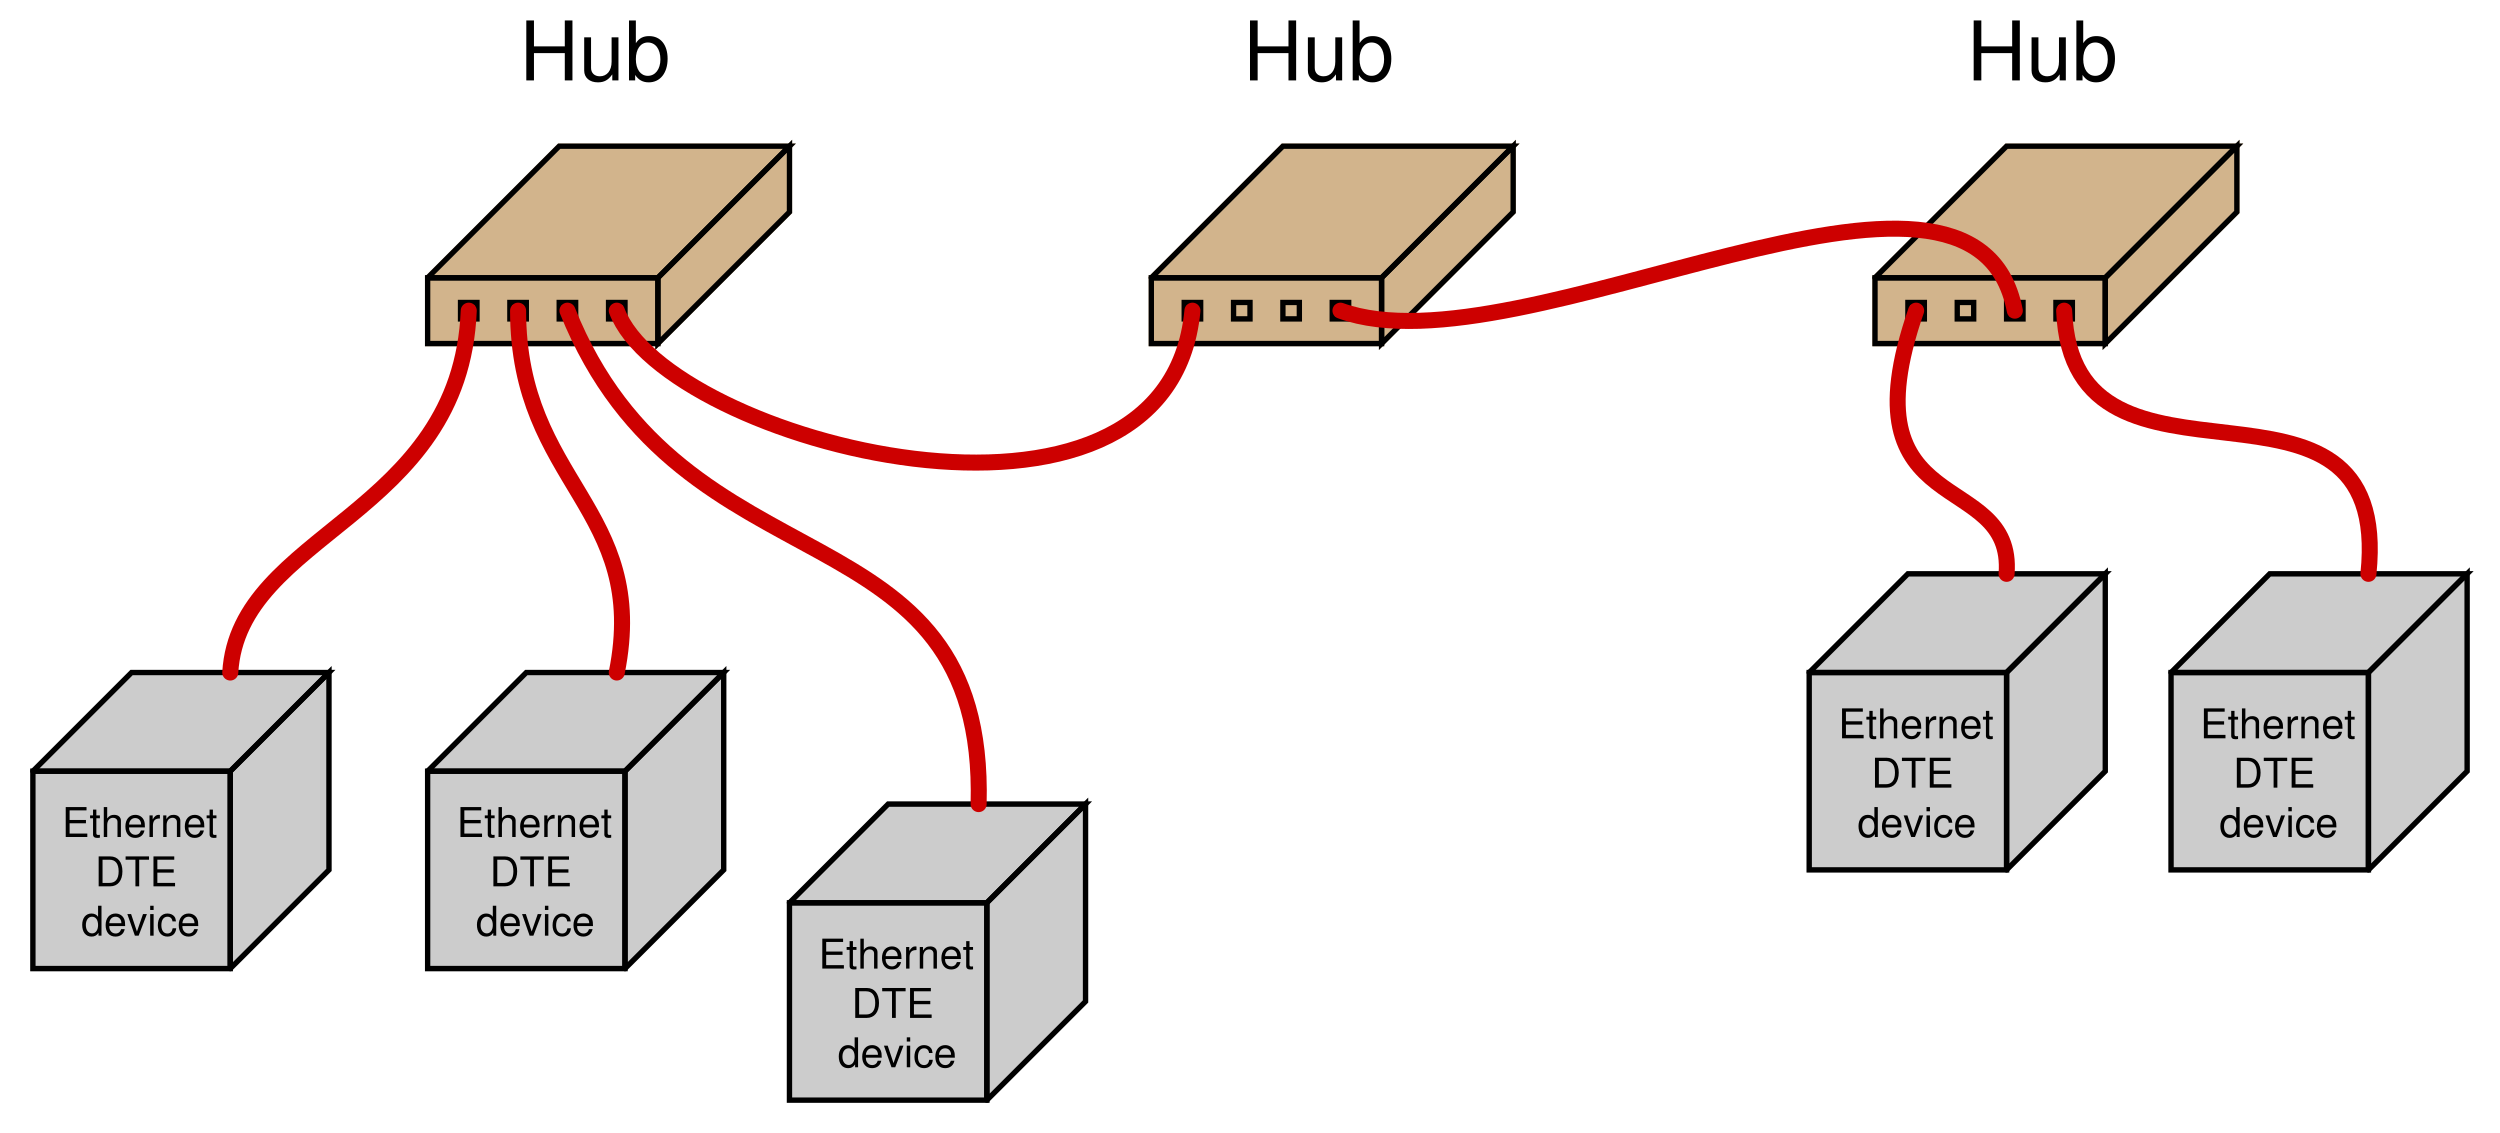 <?xml version="1.0" encoding="UTF-8"?>
<svg xmlns="http://www.w3.org/2000/svg" xmlns:xlink="http://www.w3.org/1999/xlink" viewBox="0 0 341.999 155" version="1.2">
<defs>
<g>
<symbol overflow="visible" id="glyph0-0">
<path style="stroke:none;" d=""/>
</symbol>
<symbol overflow="visible" id="glyph0-1">
<path style="stroke:none;" d="M 6.203 -3.734 L 6.203 0 L 7.25 0 L 7.25 -8.203 L 6.203 -8.203 L 6.203 -4.656 L 1.984 -4.656 L 1.984 -8.203 L 0.938 -8.203 L 0.938 0 L 1.984 0 L 1.984 -3.734 Z M 6.203 -3.734 "/>
</symbol>
<symbol overflow="visible" id="glyph0-2">
<path style="stroke:none;" d="M 5.422 0 L 5.422 -5.891 L 4.484 -5.891 L 4.484 -2.547 C 4.484 -1.344 3.859 -0.562 2.875 -0.562 C 2.141 -0.562 1.672 -1.016 1.672 -1.719 L 1.672 -5.891 L 0.734 -5.891 L 0.734 -1.344 C 0.734 -0.375 1.469 0.266 2.609 0.266 C 3.469 0.266 4.031 -0.047 4.578 -0.828 L 4.578 0 Z M 5.422 0 "/>
</symbol>
<symbol overflow="visible" id="glyph0-3">
<path style="stroke:none;" d="M 0.609 -8.203 L 0.609 0 L 1.453 0 L 1.453 -0.75 C 1.906 -0.062 2.5 0.266 3.312 0.266 C 4.875 0.266 5.891 -1.016 5.891 -2.969 C 5.891 -4.875 4.922 -6.062 3.359 -6.062 C 2.547 -6.062 1.984 -5.766 1.547 -5.094 L 1.547 -8.203 Z M 3.188 -5.188 C 4.234 -5.188 4.906 -4.281 4.906 -2.875 C 4.906 -1.531 4.203 -0.625 3.188 -0.625 C 2.188 -0.625 1.547 -1.516 1.547 -2.906 C 1.547 -4.281 2.188 -5.188 3.188 -5.188 Z M 3.188 -5.188 "/>
</symbol>
<symbol overflow="visible" id="glyph1-0">
<path style="stroke:none;" d=""/>
</symbol>
<symbol overflow="visible" id="glyph1-1">
<path style="stroke:none;" d="M 1.031 -1.875 L 3.266 -1.875 L 3.266 -2.328 L 1.031 -2.328 L 1.031 -3.641 L 3.344 -3.641 L 3.344 -4.094 L 0.5 -4.094 L 0.5 0 L 3.453 0 L 3.453 -0.469 L 1.031 -0.469 Z M 1.031 -1.875 "/>
</symbol>
<symbol overflow="visible" id="glyph1-2">
<path style="stroke:none;" d="M 1.422 -2.953 L 0.938 -2.953 L 0.938 -3.75 L 0.484 -3.75 L 0.484 -2.953 L 0.078 -2.953 L 0.078 -2.562 L 0.484 -2.562 L 0.484 -0.344 C 0.484 -0.031 0.688 0.125 1.047 0.125 C 1.172 0.125 1.266 0.125 1.422 0.094 L 1.422 -0.297 C 1.359 -0.281 1.297 -0.281 1.203 -0.281 C 1 -0.281 0.938 -0.344 0.938 -0.547 L 0.938 -2.562 L 1.422 -2.562 Z M 1.422 -2.953 "/>
</symbol>
<symbol overflow="visible" id="glyph1-3">
<path style="stroke:none;" d="M 0.391 -4.094 L 0.391 0 L 0.859 0 L 0.859 -1.625 C 0.859 -2.234 1.172 -2.625 1.656 -2.625 C 1.812 -2.625 1.969 -2.578 2.078 -2.484 C 2.203 -2.391 2.266 -2.25 2.266 -2.047 L 2.266 0 L 2.734 0 L 2.734 -2.234 C 2.734 -2.719 2.375 -3.031 1.812 -3.031 C 1.391 -3.031 1.141 -2.906 0.859 -2.547 L 0.859 -4.094 Z M 0.391 -4.094 "/>
</symbol>
<symbol overflow="visible" id="glyph1-4">
<path style="stroke:none;" d="M 2.891 -1.312 C 2.891 -1.766 2.859 -2.031 2.766 -2.25 C 2.578 -2.734 2.125 -3.031 1.578 -3.031 C 0.75 -3.031 0.219 -2.406 0.219 -1.438 C 0.219 -0.469 0.734 0.125 1.562 0.125 C 2.234 0.125 2.703 -0.25 2.828 -0.891 L 2.344 -0.891 C 2.219 -0.5 1.953 -0.297 1.578 -0.297 C 1.281 -0.297 1.031 -0.438 0.875 -0.688 C 0.766 -0.859 0.719 -1.031 0.719 -1.312 Z M 0.719 -1.703 C 0.766 -2.25 1.094 -2.594 1.562 -2.594 C 2.047 -2.594 2.375 -2.234 2.375 -1.703 Z M 0.719 -1.703 "/>
</symbol>
<symbol overflow="visible" id="glyph1-5">
<path style="stroke:none;" d="M 0.391 -2.953 L 0.391 0 L 0.859 0 L 0.859 -1.531 C 0.859 -2.234 1.156 -2.547 1.812 -2.531 L 1.812 -3.016 C 1.734 -3.031 1.688 -3.031 1.625 -3.031 C 1.328 -3.031 1.094 -2.859 0.828 -2.406 L 0.828 -2.953 Z M 0.391 -2.953 "/>
</symbol>
<symbol overflow="visible" id="glyph1-6">
<path style="stroke:none;" d="M 0.391 -2.953 L 0.391 0 L 0.859 0 L 0.859 -1.625 C 0.859 -2.234 1.188 -2.625 1.672 -2.625 C 2.031 -2.625 2.266 -2.391 2.266 -2.047 L 2.266 0 L 2.734 0 L 2.734 -2.234 C 2.734 -2.719 2.375 -3.031 1.812 -3.031 C 1.359 -3.031 1.078 -2.859 0.828 -2.453 L 0.828 -2.953 Z M 0.391 -2.953 "/>
</symbol>
<symbol overflow="visible" id="glyph1-7">
<path style="stroke:none;" d="M 0.5 0 L 2.078 0 C 3.109 0 3.75 -0.781 3.75 -2.047 C 3.75 -3.328 3.125 -4.094 2.078 -4.094 L 0.5 -4.094 Z M 1.031 -0.469 L 1.031 -3.641 L 1.984 -3.641 C 2.797 -3.641 3.234 -3.094 3.234 -2.047 C 3.234 -1 2.797 -0.469 1.984 -0.469 Z M 1.031 -0.469 "/>
</symbol>
<symbol overflow="visible" id="glyph1-8">
<path style="stroke:none;" d="M 1.984 -3.641 L 3.328 -3.641 L 3.328 -4.094 L 0.125 -4.094 L 0.125 -3.641 L 1.469 -3.641 L 1.469 0 L 1.984 0 Z M 1.984 -3.641 "/>
</symbol>
<symbol overflow="visible" id="glyph1-9">
<path style="stroke:none;" d="M 2.781 -4.094 L 2.312 -4.094 L 2.312 -2.578 C 2.125 -2.875 1.812 -3.031 1.406 -3.031 C 0.641 -3.031 0.141 -2.422 0.141 -1.484 C 0.141 -0.484 0.625 0.125 1.422 0.125 C 1.828 0.125 2.109 -0.016 2.375 -0.391 L 2.375 0 L 2.781 0 Z M 1.484 -2.594 C 2 -2.594 2.312 -2.156 2.312 -1.438 C 2.312 -0.766 1.984 -0.312 1.5 -0.312 C 0.984 -0.312 0.641 -0.766 0.641 -1.453 C 0.641 -2.141 0.984 -2.594 1.484 -2.594 Z M 1.484 -2.594 "/>
</symbol>
<symbol overflow="visible" id="glyph1-10">
<path style="stroke:none;" d="M 1.609 0 L 2.734 -2.953 L 2.203 -2.953 L 1.375 -0.562 L 0.578 -2.953 L 0.062 -2.953 L 1.094 0 Z M 1.609 0 "/>
</symbol>
<symbol overflow="visible" id="glyph1-11">
<path style="stroke:none;" d="M 0.844 -2.953 L 0.375 -2.953 L 0.375 0 L 0.844 0 Z M 0.844 -4.094 L 0.375 -4.094 L 0.375 -3.516 L 0.844 -3.516 Z M 0.844 -4.094 "/>
</symbol>
<symbol overflow="visible" id="glyph1-12">
<path style="stroke:none;" d="M 2.656 -1.953 C 2.625 -2.25 2.562 -2.438 2.453 -2.594 C 2.25 -2.875 1.891 -3.031 1.484 -3.031 C 0.688 -3.031 0.172 -2.406 0.172 -1.422 C 0.172 -0.469 0.688 0.125 1.484 0.125 C 2.188 0.125 2.625 -0.297 2.688 -1.016 L 2.203 -1.016 C 2.125 -0.547 1.891 -0.297 1.484 -0.297 C 0.969 -0.297 0.656 -0.719 0.656 -1.422 C 0.656 -2.156 0.969 -2.594 1.484 -2.594 C 1.875 -2.594 2.125 -2.375 2.172 -1.953 Z M 2.656 -1.953 "/>
</symbol>
</g>
<clipPath id="clip1">
  <path d="M 0.5 85 L 52 85 L 52 112 L 0.5 112 Z M 0.5 85 "/>
</clipPath>
<clipPath id="clip2">
  <path d="M 0.5 85 L 52 85 L 52 112 L 0.5 112 Z M 0.5 85 "/>
</clipPath>
<clipPath id="clip3">
  <path d="M 128 103 L 155 103 L 155 154.5 L 128 154.5 Z M 128 103 "/>
</clipPath>
<clipPath id="clip4">
  <path d="M 128 103 L 155 103 L 155 154.5 L 128 154.5 Z M 128 103 "/>
</clipPath>
<clipPath id="clip5">
  <path d="M 290 72 L 341.5 72 L 341.5 99 L 290 99 Z M 290 72 "/>
</clipPath>
<clipPath id="clip6">
  <path d="M 317 72 L 341.5 72 L 341.5 126 L 317 126 Z M 317 72 "/>
</clipPath>
<clipPath id="clip7">
  <path d="M 290 72 L 341.5 72 L 341.5 99 L 290 99 Z M 290 72 "/>
</clipPath>
<clipPath id="clip8">
  <path d="M 317 72 L 341.5 72 L 341.5 126 L 317 126 Z M 317 72 "/>
</clipPath>
<clipPath id="clip9">
  <path d="M 263 23 L 341.5 23 L 341.5 98 L 263 98 Z M 263 23 "/>
</clipPath>
</defs>
<g id="surface1">
<path style="fill-rule:evenodd;fill:rgb(82.422%,70.506%,54.881%);fill-opacity:1;stroke-width:7.312;stroke-linecap:round;stroke-linejoin:miter;stroke:rgb(82.422%,70.506%,54.881%);stroke-opacity:1;stroke-miterlimit:6;" d="M 1570 1075 L 1885 1075 L 1885 1165 L 1570 1165 Z M 1570 1075 " transform="matrix(0.1,0,0,-0.1,0.5,154.5)"/>
<path style="fill-rule:evenodd;fill:rgb(82.422%,70.506%,54.881%);fill-opacity:1;stroke-width:7.312;stroke-linecap:round;stroke-linejoin:miter;stroke:rgb(82.422%,70.506%,54.881%);stroke-opacity:1;stroke-miterlimit:6;" d="M 1570 1165 L 1885 1165 L 2065 1345 L 1750 1345 L 1570 1165 " transform="matrix(0.1,0,0,-0.1,0.5,154.5)"/>
<path style="fill-rule:evenodd;fill:rgb(82.422%,70.506%,54.881%);fill-opacity:1;stroke-width:7.312;stroke-linecap:round;stroke-linejoin:miter;stroke:rgb(82.422%,70.506%,54.881%);stroke-opacity:1;stroke-miterlimit:6;" d="M 1885 1165 L 1885 1075 L 2065 1255 L 2065 1345 L 1885 1165 L 1885 1075 " transform="matrix(0.1,0,0,-0.1,0.5,154.5)"/>
<path style="fill:none;stroke-width:7.312;stroke-linecap:round;stroke-linejoin:miter;stroke:rgb(0%,0%,0%);stroke-opacity:1;stroke-miterlimit:6;" d="M 1570 1075 L 1885 1075 L 1885 1165 L 1570 1165 Z M 1570 1075 " transform="matrix(0.1,0,0,-0.1,0.5,154.5)"/>
<path style="fill:none;stroke-width:7.312;stroke-linecap:round;stroke-linejoin:miter;stroke:rgb(0%,0%,0%);stroke-opacity:1;stroke-miterlimit:6;" d="M 1570 1165 L 1885 1165 L 2065 1345 L 1750 1345 L 1570 1165 " transform="matrix(0.1,0,0,-0.1,0.5,154.5)"/>
<path style="fill:none;stroke-width:7.312;stroke-linecap:round;stroke-linejoin:miter;stroke:rgb(0%,0%,0%);stroke-opacity:1;stroke-miterlimit:6;" d="M 1885 1165 L 1885 1075 L 2065 1255 L 2065 1345 L 1885 1165 L 1885 1075 " transform="matrix(0.1,0,0,-0.1,0.5,154.5)"/>
<path style="fill:none;stroke-width:7.312;stroke-linecap:round;stroke-linejoin:miter;stroke:rgb(0%,0%,0%);stroke-opacity:1;stroke-miterlimit:6;" d="M 1615 1108.75 L 1637.5 1108.75 L 1637.5 1131.25 L 1615 1131.25 Z M 1615 1108.75 " transform="matrix(0.1,0,0,-0.1,0.5,154.5)"/>
<path style="fill:none;stroke-width:7.312;stroke-linecap:round;stroke-linejoin:miter;stroke:rgb(0%,0%,0%);stroke-opacity:1;stroke-miterlimit:6;" d="M 1682.5 1108.75 L 1705 1108.75 L 1705 1131.25 L 1682.5 1131.25 Z M 1682.5 1108.75 " transform="matrix(0.1,0,0,-0.1,0.5,154.5)"/>
<path style="fill:none;stroke-width:7.312;stroke-linecap:round;stroke-linejoin:miter;stroke:rgb(0%,0%,0%);stroke-opacity:1;stroke-miterlimit:6;" d="M 1750 1108.75 L 1772.5 1108.75 L 1772.5 1131.25 L 1750 1131.25 Z M 1750 1108.75 " transform="matrix(0.1,0,0,-0.1,0.5,154.5)"/>
<path style="fill:none;stroke-width:7.312;stroke-linecap:round;stroke-linejoin:miter;stroke:rgb(0%,0%,0%);stroke-opacity:1;stroke-miterlimit:6;" d="M 1817.5 1108.75 L 1840 1108.75 L 1840 1131.25 L 1817.5 1131.25 Z M 1817.5 1108.75 " transform="matrix(0.1,0,0,-0.1,0.5,154.5)"/>
<g style="fill:rgb(0%,0%,0%);fill-opacity:1;">
  <use xlink:href="#glyph0-1" x="170.061" y="11"/>
  <use xlink:href="#glyph0-2" x="178.184" y="11"/>
  <use xlink:href="#glyph0-3" x="184.439" y="11"/>
</g>
<path style="fill-rule:evenodd;fill:rgb(82.422%,70.506%,54.881%);fill-opacity:1;stroke-width:7.312;stroke-linecap:round;stroke-linejoin:miter;stroke:rgb(82.422%,70.506%,54.881%);stroke-opacity:1;stroke-miterlimit:6;" d="M 580 1075 L 895 1075 L 895 1165 L 580 1165 Z M 580 1075 " transform="matrix(0.1,0,0,-0.1,0.5,154.5)"/>
<path style="fill-rule:evenodd;fill:rgb(82.422%,70.506%,54.881%);fill-opacity:1;stroke-width:7.312;stroke-linecap:round;stroke-linejoin:miter;stroke:rgb(82.422%,70.506%,54.881%);stroke-opacity:1;stroke-miterlimit:6;" d="M 580 1165 L 895 1165 L 1075 1345 L 760 1345 L 580 1165 " transform="matrix(0.1,0,0,-0.1,0.5,154.5)"/>
<path style="fill-rule:evenodd;fill:rgb(82.422%,70.506%,54.881%);fill-opacity:1;stroke-width:7.312;stroke-linecap:round;stroke-linejoin:miter;stroke:rgb(82.422%,70.506%,54.881%);stroke-opacity:1;stroke-miterlimit:6;" d="M 895 1165 L 895 1075 L 1075 1255 L 1075 1345 L 895 1165 L 895 1075 " transform="matrix(0.1,0,0,-0.1,0.5,154.5)"/>
<path style="fill:none;stroke-width:7.312;stroke-linecap:round;stroke-linejoin:miter;stroke:rgb(0%,0%,0%);stroke-opacity:1;stroke-miterlimit:6;" d="M 580 1075 L 895 1075 L 895 1165 L 580 1165 Z M 580 1075 " transform="matrix(0.1,0,0,-0.1,0.5,154.5)"/>
<path style="fill:none;stroke-width:7.312;stroke-linecap:round;stroke-linejoin:miter;stroke:rgb(0%,0%,0%);stroke-opacity:1;stroke-miterlimit:6;" d="M 580 1165 L 895 1165 L 1075 1345 L 760 1345 L 580 1165 " transform="matrix(0.1,0,0,-0.1,0.5,154.5)"/>
<path style="fill:none;stroke-width:7.312;stroke-linecap:round;stroke-linejoin:miter;stroke:rgb(0%,0%,0%);stroke-opacity:1;stroke-miterlimit:6;" d="M 895 1165 L 895 1075 L 1075 1255 L 1075 1345 L 895 1165 L 895 1075 " transform="matrix(0.1,0,0,-0.1,0.5,154.5)"/>
<path style="fill:none;stroke-width:7.312;stroke-linecap:round;stroke-linejoin:miter;stroke:rgb(0%,0%,0%);stroke-opacity:1;stroke-miterlimit:6;" d="M 625 1108.75 L 647.5 1108.75 L 647.5 1131.25 L 625 1131.25 Z M 625 1108.75 " transform="matrix(0.1,0,0,-0.1,0.5,154.5)"/>
<path style="fill:none;stroke-width:7.312;stroke-linecap:round;stroke-linejoin:miter;stroke:rgb(0%,0%,0%);stroke-opacity:1;stroke-miterlimit:6;" d="M 692.5 1108.75 L 715 1108.75 L 715 1131.25 L 692.5 1131.25 Z M 692.5 1108.75 " transform="matrix(0.1,0,0,-0.1,0.5,154.5)"/>
<path style="fill:none;stroke-width:7.312;stroke-linecap:round;stroke-linejoin:miter;stroke:rgb(0%,0%,0%);stroke-opacity:1;stroke-miterlimit:6;" d="M 760 1108.75 L 782.5 1108.75 L 782.5 1131.25 L 760 1131.25 Z M 760 1108.75 " transform="matrix(0.1,0,0,-0.1,0.5,154.5)"/>
<path style="fill:none;stroke-width:7.312;stroke-linecap:round;stroke-linejoin:miter;stroke:rgb(0%,0%,0%);stroke-opacity:1;stroke-miterlimit:6;" d="M 827.5 1108.75 L 850 1108.75 L 850 1131.25 L 827.5 1131.25 Z M 827.5 1108.75 " transform="matrix(0.1,0,0,-0.1,0.5,154.5)"/>
<g style="fill:rgb(0%,0%,0%);fill-opacity:1;">
  <use xlink:href="#glyph0-1" x="71.061" y="11"/>
  <use xlink:href="#glyph0-2" x="79.183" y="11"/>
  <use xlink:href="#glyph0-3" x="85.438" y="11"/>
</g>
<path style="fill-rule:evenodd;fill:rgb(82.422%,70.506%,54.881%);fill-opacity:1;stroke-width:7.312;stroke-linecap:round;stroke-linejoin:miter;stroke:rgb(82.422%,70.506%,54.881%);stroke-opacity:1;stroke-miterlimit:6;" d="M 2560 1075 L 2875 1075 L 2875 1165 L 2560 1165 Z M 2560 1075 " transform="matrix(0.1,0,0,-0.1,0.5,154.5)"/>
<path style="fill-rule:evenodd;fill:rgb(82.422%,70.506%,54.881%);fill-opacity:1;stroke-width:7.312;stroke-linecap:round;stroke-linejoin:miter;stroke:rgb(82.422%,70.506%,54.881%);stroke-opacity:1;stroke-miterlimit:6;" d="M 2560 1165 L 2875 1165 L 3055 1345 L 2740 1345 L 2560 1165 " transform="matrix(0.1,0,0,-0.1,0.5,154.5)"/>
<path style="fill-rule:evenodd;fill:rgb(82.422%,70.506%,54.881%);fill-opacity:1;stroke-width:7.312;stroke-linecap:round;stroke-linejoin:miter;stroke:rgb(82.422%,70.506%,54.881%);stroke-opacity:1;stroke-miterlimit:6;" d="M 2875 1165 L 2875 1075 L 3055 1255 L 3055 1345 L 2875 1165 L 2875 1075 " transform="matrix(0.1,0,0,-0.1,0.5,154.5)"/>
<path style="fill:none;stroke-width:7.312;stroke-linecap:round;stroke-linejoin:miter;stroke:rgb(0%,0%,0%);stroke-opacity:1;stroke-miterlimit:6;" d="M 2560 1075 L 2875 1075 L 2875 1165 L 2560 1165 Z M 2560 1075 " transform="matrix(0.1,0,0,-0.1,0.5,154.5)"/>
<path style="fill:none;stroke-width:7.312;stroke-linecap:round;stroke-linejoin:miter;stroke:rgb(0%,0%,0%);stroke-opacity:1;stroke-miterlimit:6;" d="M 2560 1165 L 2875 1165 L 3055 1345 L 2740 1345 L 2560 1165 " transform="matrix(0.1,0,0,-0.1,0.5,154.5)"/>
<path style="fill:none;stroke-width:7.312;stroke-linecap:round;stroke-linejoin:miter;stroke:rgb(0%,0%,0%);stroke-opacity:1;stroke-miterlimit:6;" d="M 2875 1165 L 2875 1075 L 3055 1255 L 3055 1345 L 2875 1165 L 2875 1075 " transform="matrix(0.1,0,0,-0.1,0.5,154.5)"/>
<path style="fill:none;stroke-width:7.312;stroke-linecap:round;stroke-linejoin:miter;stroke:rgb(0%,0%,0%);stroke-opacity:1;stroke-miterlimit:6;" d="M 2605 1108.75 L 2627.5 1108.75 L 2627.5 1131.25 L 2605 1131.25 Z M 2605 1108.75 " transform="matrix(0.1,0,0,-0.1,0.5,154.5)"/>
<path style="fill:none;stroke-width:7.312;stroke-linecap:round;stroke-linejoin:miter;stroke:rgb(0%,0%,0%);stroke-opacity:1;stroke-miterlimit:6;" d="M 2672.5 1108.75 L 2695 1108.75 L 2695 1131.25 L 2672.5 1131.25 Z M 2672.5 1108.75 " transform="matrix(0.1,0,0,-0.1,0.5,154.5)"/>
<path style="fill:none;stroke-width:7.312;stroke-linecap:round;stroke-linejoin:miter;stroke:rgb(0%,0%,0%);stroke-opacity:1;stroke-miterlimit:6;" d="M 2740 1108.75 L 2762.5 1108.75 L 2762.5 1131.25 L 2740 1131.25 Z M 2740 1108.75 " transform="matrix(0.1,0,0,-0.1,0.5,154.5)"/>
<path style="fill:none;stroke-width:7.312;stroke-linecap:round;stroke-linejoin:miter;stroke:rgb(0%,0%,0%);stroke-opacity:1;stroke-miterlimit:6;" d="M 2807.5 1108.75 L 2830 1108.75 L 2830 1131.25 L 2807.5 1131.25 Z M 2807.5 1108.75 " transform="matrix(0.1,0,0,-0.1,0.5,154.5)"/>
<g style="fill:rgb(0%,0%,0%);fill-opacity:1;">
  <use xlink:href="#glyph0-1" x="269.061" y="11"/>
  <use xlink:href="#glyph0-2" x="277.183" y="11"/>
  <use xlink:href="#glyph0-3" x="283.438" y="11"/>
</g>
<path style="fill-rule:evenodd;fill:rgb(80.077%,80.077%,80.077%);fill-opacity:1;stroke-width:7.312;stroke-linecap:round;stroke-linejoin:miter;stroke:rgb(80.077%,80.077%,80.077%);stroke-opacity:1;stroke-miterlimit:6;" d="M 40 220 L 310 220 L 310 490 L 40 490 Z M 40 220 " transform="matrix(0.1,0,0,-0.1,0.5,154.5)"/>
<path style=" stroke:none;fill-rule:evenodd;fill:rgb(80.077%,80.077%,80.077%);fill-opacity:1;" d="M 4.5 105.5 L 31.5 105.5 L 45 92 L 18 92 L 4.5 105.5 "/>
<g clip-path="url(#clip1)" clip-rule="nonzero">
<path style="fill:none;stroke-width:7.312;stroke-linecap:round;stroke-linejoin:miter;stroke:rgb(80.077%,80.077%,80.077%);stroke-opacity:1;stroke-miterlimit:6;" d="M 40 490 L 310 490 L 445 625 L 175 625 L 40 490 " transform="matrix(0.1,0,0,-0.1,0.5,154.5)"/>
</g>
<path style="fill-rule:evenodd;fill:rgb(80.077%,80.077%,80.077%);fill-opacity:1;stroke-width:7.312;stroke-linecap:round;stroke-linejoin:miter;stroke:rgb(80.077%,80.077%,80.077%);stroke-opacity:1;stroke-miterlimit:6;" d="M 310 220 L 445 355 L 445 625 L 310 490 L 310 220 " transform="matrix(0.1,0,0,-0.1,0.5,154.5)"/>
<path style="fill:none;stroke-width:7.312;stroke-linecap:round;stroke-linejoin:miter;stroke:rgb(0%,0%,0%);stroke-opacity:1;stroke-miterlimit:6;" d="M 40 220 L 310 220 L 310 490 L 40 490 Z M 40 220 " transform="matrix(0.1,0,0,-0.1,0.5,154.5)"/>
<g clip-path="url(#clip2)" clip-rule="nonzero">
<path style="fill:none;stroke-width:7.312;stroke-linecap:round;stroke-linejoin:miter;stroke:rgb(0%,0%,0%);stroke-opacity:1;stroke-miterlimit:6;" d="M 40 490 L 310 490 L 445 625 L 175 625 L 40 490 " transform="matrix(0.1,0,0,-0.1,0.5,154.5)"/>
</g>
<path style="fill:none;stroke-width:7.312;stroke-linecap:round;stroke-linejoin:miter;stroke:rgb(0%,0%,0%);stroke-opacity:1;stroke-miterlimit:6;" d="M 310 220 L 445 355 L 445 625 L 310 490 L 310 220 " transform="matrix(0.1,0,0,-0.1,0.5,154.5)"/>
<g style="fill:rgb(0%,0%,0%);fill-opacity:1;">
  <use xlink:href="#glyph1-1" x="8.491" y="114.5"/>
  <use xlink:href="#glyph1-2" x="12.243" y="114.5"/>
  <use xlink:href="#glyph1-3" x="13.806" y="114.5"/>
  <use xlink:href="#glyph1-4" x="16.934" y="114.5"/>
  <use xlink:href="#glyph1-5" x="20.061" y="114.5"/>
  <use xlink:href="#glyph1-6" x="21.934" y="114.5"/>
  <use xlink:href="#glyph1-4" x="25.062" y="114.5"/>
  <use xlink:href="#glyph1-2" x="28.189" y="114.5"/>
</g>
<g style="fill:rgb(0%,0%,0%);fill-opacity:1;">
  <use xlink:href="#glyph1-7" x="12.997" y="121.25"/>
  <use xlink:href="#glyph1-8" x="17.058" y="121.25"/>
  <use xlink:href="#glyph1-1" x="20.495" y="121.25"/>
</g>
<g style="fill:rgb(0%,0%,0%);fill-opacity:1;">
  <use xlink:href="#glyph1-9" x="11.103" y="128"/>
  <use xlink:href="#glyph1-4" x="14.231" y="128"/>
  <use xlink:href="#glyph1-10" x="17.358" y="128"/>
  <use xlink:href="#glyph1-11" x="20.171" y="128"/>
  <use xlink:href="#glyph1-12" x="21.419" y="128"/>
  <use xlink:href="#glyph1-4" x="24.232" y="128"/>
</g>
<path style="fill-rule:evenodd;fill:rgb(80.077%,80.077%,80.077%);fill-opacity:1;stroke-width:7.312;stroke-linecap:round;stroke-linejoin:miter;stroke:rgb(80.077%,80.077%,80.077%);stroke-opacity:1;stroke-miterlimit:6;" d="M 580 220 L 850 220 L 850 490 L 580 490 Z M 580 220 " transform="matrix(0.1,0,0,-0.1,0.5,154.5)"/>
<path style="fill-rule:evenodd;fill:rgb(80.077%,80.077%,80.077%);fill-opacity:1;stroke-width:7.312;stroke-linecap:round;stroke-linejoin:miter;stroke:rgb(80.077%,80.077%,80.077%);stroke-opacity:1;stroke-miterlimit:6;" d="M 580 490 L 850 490 L 985 625 L 715 625 L 580 490 " transform="matrix(0.1,0,0,-0.1,0.5,154.5)"/>
<path style="fill-rule:evenodd;fill:rgb(80.077%,80.077%,80.077%);fill-opacity:1;stroke-width:7.312;stroke-linecap:round;stroke-linejoin:miter;stroke:rgb(80.077%,80.077%,80.077%);stroke-opacity:1;stroke-miterlimit:6;" d="M 850 220 L 985 355 L 985 625 L 850 490 L 850 220 " transform="matrix(0.1,0,0,-0.1,0.5,154.5)"/>
<path style="fill:none;stroke-width:7.312;stroke-linecap:round;stroke-linejoin:miter;stroke:rgb(0%,0%,0%);stroke-opacity:1;stroke-miterlimit:6;" d="M 580 220 L 850 220 L 850 490 L 580 490 Z M 580 220 " transform="matrix(0.1,0,0,-0.1,0.5,154.5)"/>
<path style="fill:none;stroke-width:7.312;stroke-linecap:round;stroke-linejoin:miter;stroke:rgb(0%,0%,0%);stroke-opacity:1;stroke-miterlimit:6;" d="M 580 490 L 850 490 L 985 625 L 715 625 L 580 490 " transform="matrix(0.1,0,0,-0.1,0.5,154.5)"/>
<path style="fill:none;stroke-width:7.312;stroke-linecap:round;stroke-linejoin:miter;stroke:rgb(0%,0%,0%);stroke-opacity:1;stroke-miterlimit:6;" d="M 850 220 L 985 355 L 985 625 L 850 490 L 850 220 " transform="matrix(0.1,0,0,-0.1,0.5,154.5)"/>
<g style="fill:rgb(0%,0%,0%);fill-opacity:1;">
  <use xlink:href="#glyph1-1" x="62.491" y="114.5"/>
  <use xlink:href="#glyph1-2" x="66.242" y="114.5"/>
  <use xlink:href="#glyph1-3" x="67.806" y="114.5"/>
  <use xlink:href="#glyph1-4" x="70.934" y="114.5"/>
  <use xlink:href="#glyph1-5" x="74.061" y="114.5"/>
  <use xlink:href="#glyph1-6" x="75.934" y="114.5"/>
  <use xlink:href="#glyph1-4" x="79.062" y="114.5"/>
  <use xlink:href="#glyph1-2" x="82.189" y="114.5"/>
</g>
<g style="fill:rgb(0%,0%,0%);fill-opacity:1;">
  <use xlink:href="#glyph1-7" x="66.997" y="121.25"/>
  <use xlink:href="#glyph1-8" x="71.058" y="121.25"/>
  <use xlink:href="#glyph1-1" x="74.495" y="121.25"/>
</g>
<g style="fill:rgb(0%,0%,0%);fill-opacity:1;">
  <use xlink:href="#glyph1-9" x="65.103" y="128"/>
  <use xlink:href="#glyph1-4" x="68.231" y="128"/>
  <use xlink:href="#glyph1-10" x="71.358" y="128"/>
  <use xlink:href="#glyph1-11" x="74.171" y="128"/>
  <use xlink:href="#glyph1-12" x="75.419" y="128"/>
  <use xlink:href="#glyph1-4" x="78.232" y="128"/>
</g>
<path style="fill-rule:evenodd;fill:rgb(80.077%,80.077%,80.077%);fill-opacity:1;stroke-width:7.312;stroke-linecap:round;stroke-linejoin:miter;stroke:rgb(80.077%,80.077%,80.077%);stroke-opacity:1;stroke-miterlimit:6;" d="M 1075 40 L 1345 40 L 1345 310 L 1075 310 Z M 1075 40 " transform="matrix(0.1,0,0,-0.1,0.5,154.5)"/>
<path style="fill-rule:evenodd;fill:rgb(80.077%,80.077%,80.077%);fill-opacity:1;stroke-width:7.312;stroke-linecap:round;stroke-linejoin:miter;stroke:rgb(80.077%,80.077%,80.077%);stroke-opacity:1;stroke-miterlimit:6;" d="M 1075 310 L 1345 310 L 1480 445 L 1210 445 L 1075 310 " transform="matrix(0.1,0,0,-0.1,0.5,154.5)"/>
<path style=" stroke:none;fill-rule:evenodd;fill:rgb(80.077%,80.077%,80.077%);fill-opacity:1;" d="M 135 150.5 L 148.5 137 L 148.5 110 L 135 123.5 L 135 150.5 "/>
<g clip-path="url(#clip3)" clip-rule="nonzero">
<path style="fill:none;stroke-width:7.312;stroke-linecap:round;stroke-linejoin:miter;stroke:rgb(80.077%,80.077%,80.077%);stroke-opacity:1;stroke-miterlimit:6;" d="M 1345 40 L 1480 175 L 1480 445 L 1345 310 L 1345 40 " transform="matrix(0.1,0,0,-0.1,0.5,154.5)"/>
</g>
<path style="fill:none;stroke-width:7.312;stroke-linecap:round;stroke-linejoin:miter;stroke:rgb(0%,0%,0%);stroke-opacity:1;stroke-miterlimit:6;" d="M 1075 40 L 1345 40 L 1345 310 L 1075 310 Z M 1075 40 " transform="matrix(0.1,0,0,-0.1,0.5,154.5)"/>
<path style="fill:none;stroke-width:7.312;stroke-linecap:round;stroke-linejoin:miter;stroke:rgb(0%,0%,0%);stroke-opacity:1;stroke-miterlimit:6;" d="M 1075 310 L 1345 310 L 1480 445 L 1210 445 L 1075 310 " transform="matrix(0.1,0,0,-0.1,0.5,154.5)"/>
<g clip-path="url(#clip4)" clip-rule="nonzero">
<path style="fill:none;stroke-width:7.312;stroke-linecap:round;stroke-linejoin:miter;stroke:rgb(0%,0%,0%);stroke-opacity:1;stroke-miterlimit:6;" d="M 1345 40 L 1480 175 L 1480 445 L 1345 310 L 1345 40 " transform="matrix(0.1,0,0,-0.1,0.5,154.5)"/>
</g>
<g style="fill:rgb(0%,0%,0%);fill-opacity:1;">
  <use xlink:href="#glyph1-1" x="111.991" y="132.5"/>
  <use xlink:href="#glyph1-2" x="115.743" y="132.5"/>
  <use xlink:href="#glyph1-3" x="117.307" y="132.5"/>
  <use xlink:href="#glyph1-4" x="120.434" y="132.5"/>
  <use xlink:href="#glyph1-5" x="123.562" y="132.5"/>
  <use xlink:href="#glyph1-6" x="125.435" y="132.5"/>
  <use xlink:href="#glyph1-4" x="128.562" y="132.5"/>
  <use xlink:href="#glyph1-2" x="131.69" y="132.5"/>
</g>
<g style="fill:rgb(0%,0%,0%);fill-opacity:1;">
  <use xlink:href="#glyph1-7" x="116.497" y="139.25"/>
  <use xlink:href="#glyph1-8" x="120.558" y="139.25"/>
  <use xlink:href="#glyph1-1" x="123.995" y="139.25"/>
</g>
<g style="fill:rgb(0%,0%,0%);fill-opacity:1;">
  <use xlink:href="#glyph1-9" x="114.603" y="146"/>
  <use xlink:href="#glyph1-4" x="117.731" y="146"/>
  <use xlink:href="#glyph1-10" x="120.859" y="146"/>
  <use xlink:href="#glyph1-11" x="123.671" y="146"/>
  <use xlink:href="#glyph1-12" x="124.92" y="146"/>
  <use xlink:href="#glyph1-4" x="127.732" y="146"/>
</g>
<path style="fill-rule:evenodd;fill:rgb(80.077%,80.077%,80.077%);fill-opacity:1;stroke-width:7.312;stroke-linecap:round;stroke-linejoin:miter;stroke:rgb(80.077%,80.077%,80.077%);stroke-opacity:1;stroke-miterlimit:6;" d="M 2470 355 L 2740 355 L 2740 625 L 2470 625 Z M 2470 355 " transform="matrix(0.1,0,0,-0.1,0.5,154.5)"/>
<path style="fill-rule:evenodd;fill:rgb(80.077%,80.077%,80.077%);fill-opacity:1;stroke-width:7.312;stroke-linecap:round;stroke-linejoin:miter;stroke:rgb(80.077%,80.077%,80.077%);stroke-opacity:1;stroke-miterlimit:6;" d="M 2470 625 L 2740 625 L 2875 760 L 2605 760 L 2470 625 " transform="matrix(0.1,0,0,-0.1,0.5,154.5)"/>
<path style="fill-rule:evenodd;fill:rgb(80.077%,80.077%,80.077%);fill-opacity:1;stroke-width:7.312;stroke-linecap:round;stroke-linejoin:miter;stroke:rgb(80.077%,80.077%,80.077%);stroke-opacity:1;stroke-miterlimit:6;" d="M 2740 355 L 2875 490 L 2875 760 L 2740 625 L 2740 355 " transform="matrix(0.1,0,0,-0.1,0.5,154.5)"/>
<path style="fill:none;stroke-width:7.312;stroke-linecap:round;stroke-linejoin:miter;stroke:rgb(0%,0%,0%);stroke-opacity:1;stroke-miterlimit:6;" d="M 2470 355 L 2740 355 L 2740 625 L 2470 625 Z M 2470 355 " transform="matrix(0.1,0,0,-0.1,0.5,154.5)"/>
<path style="fill:none;stroke-width:7.312;stroke-linecap:round;stroke-linejoin:miter;stroke:rgb(0%,0%,0%);stroke-opacity:1;stroke-miterlimit:6;" d="M 2470 625 L 2740 625 L 2875 760 L 2605 760 L 2470 625 " transform="matrix(0.1,0,0,-0.1,0.5,154.5)"/>
<path style="fill:none;stroke-width:7.312;stroke-linecap:round;stroke-linejoin:miter;stroke:rgb(0%,0%,0%);stroke-opacity:1;stroke-miterlimit:6;" d="M 2740 355 L 2875 490 L 2875 760 L 2740 625 L 2740 355 " transform="matrix(0.1,0,0,-0.1,0.5,154.5)"/>
<g style="fill:rgb(0%,0%,0%);fill-opacity:1;">
  <use xlink:href="#glyph1-1" x="251.491" y="101"/>
  <use xlink:href="#glyph1-2" x="255.243" y="101"/>
  <use xlink:href="#glyph1-3" x="256.807" y="101"/>
  <use xlink:href="#glyph1-4" x="259.934" y="101"/>
  <use xlink:href="#glyph1-5" x="263.062" y="101"/>
  <use xlink:href="#glyph1-6" x="264.935" y="101"/>
  <use xlink:href="#glyph1-4" x="268.062" y="101"/>
  <use xlink:href="#glyph1-2" x="271.19" y="101"/>
</g>
<g style="fill:rgb(0%,0%,0%);fill-opacity:1;">
  <use xlink:href="#glyph1-7" x="255.997" y="107.75"/>
  <use xlink:href="#glyph1-8" x="260.058" y="107.75"/>
  <use xlink:href="#glyph1-1" x="263.495" y="107.75"/>
</g>
<g style="fill:rgb(0%,0%,0%);fill-opacity:1;">
  <use xlink:href="#glyph1-9" x="254.103" y="114.5"/>
  <use xlink:href="#glyph1-4" x="257.231" y="114.5"/>
  <use xlink:href="#glyph1-10" x="260.358" y="114.5"/>
  <use xlink:href="#glyph1-11" x="263.171" y="114.5"/>
  <use xlink:href="#glyph1-12" x="264.42" y="114.5"/>
  <use xlink:href="#glyph1-4" x="267.232" y="114.5"/>
</g>
<path style="fill-rule:evenodd;fill:rgb(80.077%,80.077%,80.077%);fill-opacity:1;stroke-width:7.312;stroke-linecap:round;stroke-linejoin:miter;stroke:rgb(80.077%,80.077%,80.077%);stroke-opacity:1;stroke-miterlimit:6;" d="M 2965 355 L 3235 355 L 3235 625 L 2965 625 Z M 2965 355 " transform="matrix(0.1,0,0,-0.1,0.5,154.5)"/>
<path style=" stroke:none;fill-rule:evenodd;fill:rgb(80.077%,80.077%,80.077%);fill-opacity:1;" d="M 297 92 L 324 92 L 337.5 78.5 L 310.5 78.5 L 297 92 "/>
<g clip-path="url(#clip5)" clip-rule="nonzero">
<path style="fill:none;stroke-width:7.312;stroke-linecap:round;stroke-linejoin:miter;stroke:rgb(80.077%,80.077%,80.077%);stroke-opacity:1;stroke-miterlimit:6;" d="M 2965 625 L 3235 625 L 3370 760 L 3100 760 L 2965 625 " transform="matrix(0.1,0,0,-0.1,0.5,154.5)"/>
</g>
<path style=" stroke:none;fill-rule:evenodd;fill:rgb(80.077%,80.077%,80.077%);fill-opacity:1;" d="M 324 119 L 337.5 105.5 L 337.5 78.5 L 324 92 L 324 119 "/>
<g clip-path="url(#clip6)" clip-rule="nonzero">
<path style="fill:none;stroke-width:7.312;stroke-linecap:round;stroke-linejoin:miter;stroke:rgb(80.077%,80.077%,80.077%);stroke-opacity:1;stroke-miterlimit:6;" d="M 3235 355 L 3370 490 L 3370 760 L 3235 625 L 3235 355 " transform="matrix(0.1,0,0,-0.1,0.5,154.5)"/>
</g>
<path style="fill:none;stroke-width:7.312;stroke-linecap:round;stroke-linejoin:miter;stroke:rgb(0%,0%,0%);stroke-opacity:1;stroke-miterlimit:6;" d="M 2965 355 L 3235 355 L 3235 625 L 2965 625 Z M 2965 355 " transform="matrix(0.1,0,0,-0.1,0.5,154.5)"/>
<g clip-path="url(#clip7)" clip-rule="nonzero">
<path style="fill:none;stroke-width:7.312;stroke-linecap:round;stroke-linejoin:miter;stroke:rgb(0%,0%,0%);stroke-opacity:1;stroke-miterlimit:6;" d="M 2965 625 L 3235 625 L 3370 760 L 3100 760 L 2965 625 " transform="matrix(0.1,0,0,-0.1,0.5,154.5)"/>
</g>
<g clip-path="url(#clip8)" clip-rule="nonzero">
<path style="fill:none;stroke-width:7.312;stroke-linecap:round;stroke-linejoin:miter;stroke:rgb(0%,0%,0%);stroke-opacity:1;stroke-miterlimit:6;" d="M 3235 355 L 3370 490 L 3370 760 L 3235 625 L 3235 355 " transform="matrix(0.1,0,0,-0.1,0.5,154.5)"/>
</g>
<g style="fill:rgb(0%,0%,0%);fill-opacity:1;">
  <use xlink:href="#glyph1-1" x="300.991" y="101"/>
  <use xlink:href="#glyph1-2" x="304.743" y="101"/>
  <use xlink:href="#glyph1-3" x="306.307" y="101"/>
  <use xlink:href="#glyph1-4" x="309.434" y="101"/>
  <use xlink:href="#glyph1-5" x="312.562" y="101"/>
  <use xlink:href="#glyph1-6" x="314.435" y="101"/>
  <use xlink:href="#glyph1-4" x="317.562" y="101"/>
  <use xlink:href="#glyph1-2" x="320.69" y="101"/>
</g>
<g style="fill:rgb(0%,0%,0%);fill-opacity:1;">
  <use xlink:href="#glyph1-7" x="305.497" y="107.75"/>
  <use xlink:href="#glyph1-8" x="309.558" y="107.75"/>
  <use xlink:href="#glyph1-1" x="312.995" y="107.75"/>
</g>
<g style="fill:rgb(0%,0%,0%);fill-opacity:1;">
  <use xlink:href="#glyph1-9" x="303.603" y="114.5"/>
  <use xlink:href="#glyph1-4" x="306.731" y="114.5"/>
  <use xlink:href="#glyph1-10" x="309.858" y="114.5"/>
  <use xlink:href="#glyph1-11" x="312.671" y="114.5"/>
  <use xlink:href="#glyph1-12" x="313.92" y="114.5"/>
  <use xlink:href="#glyph1-4" x="316.732" y="114.5"/>
</g>
<path style="fill:none;stroke-width:21.938;stroke-linecap:round;stroke-linejoin:miter;stroke:rgb(80.469%,0%,0%);stroke-opacity:1;stroke-miterlimit:6;" d="M 636.25 1120 C 625 838.75 321.25 816.25 310 625 " transform="matrix(0.1,0,0,-0.1,0.5,154.5)"/>
<path style="fill:none;stroke-width:21.938;stroke-linecap:round;stroke-linejoin:miter;stroke:rgb(80.469%,0%,0%);stroke-opacity:1;stroke-miterlimit:6;" d="M 703.75 1120 C 703.75 883.75 883.75 850 838.75 625 " transform="matrix(0.1,0,0,-0.1,0.5,154.5)"/>
<path style="fill:none;stroke-width:21.938;stroke-linecap:round;stroke-linejoin:miter;stroke:rgb(80.469%,0%,0%);stroke-opacity:1;stroke-miterlimit:6;" d="M 771.25 1120 C 928.75 726.25 1345 861.25 1333.75 445 " transform="matrix(0.1,0,0,-0.1,0.5,154.5)"/>
<path style="fill:none;stroke-width:21.938;stroke-linecap:round;stroke-linejoin:miter;stroke:rgb(80.469%,0%,0%);stroke-opacity:1;stroke-miterlimit:6;" d="M 838.75 1120 C 906.25 940 1592.5 760 1626.25 1120 " transform="matrix(0.1,0,0,-0.1,0.5,154.5)"/>
<path style="fill:none;stroke-width:21.938;stroke-linecap:round;stroke-linejoin:miter;stroke:rgb(80.469%,0%,0%);stroke-opacity:1;stroke-miterlimit:6;" d="M 1828.75 1120 C 2076.25 1030 2695 1412.5 2751.25 1120 " transform="matrix(0.1,0,0,-0.1,0.5,154.5)"/>
<path style="fill:none;stroke-width:21.938;stroke-linecap:round;stroke-linejoin:miter;stroke:rgb(80.469%,0%,0%);stroke-opacity:1;stroke-miterlimit:6;" d="M 2616.25 1120 C 2515 827.5 2751.25 906.25 2740 760 " transform="matrix(0.1,0,0,-0.1,0.5,154.5)"/>
<g clip-path="url(#clip9)" clip-rule="nonzero">
<path style="fill:none;stroke-width:21.938;stroke-linecap:round;stroke-linejoin:miter;stroke:rgb(80.469%,0%,0%);stroke-opacity:1;stroke-miterlimit:6;" d="M 2818.75 1120 C 2830 827.5 3268.75 1086.25 3235 760 " transform="matrix(0.1,0,0,-0.1,0.5,154.5)"/>
</g>
</g>
</svg>
